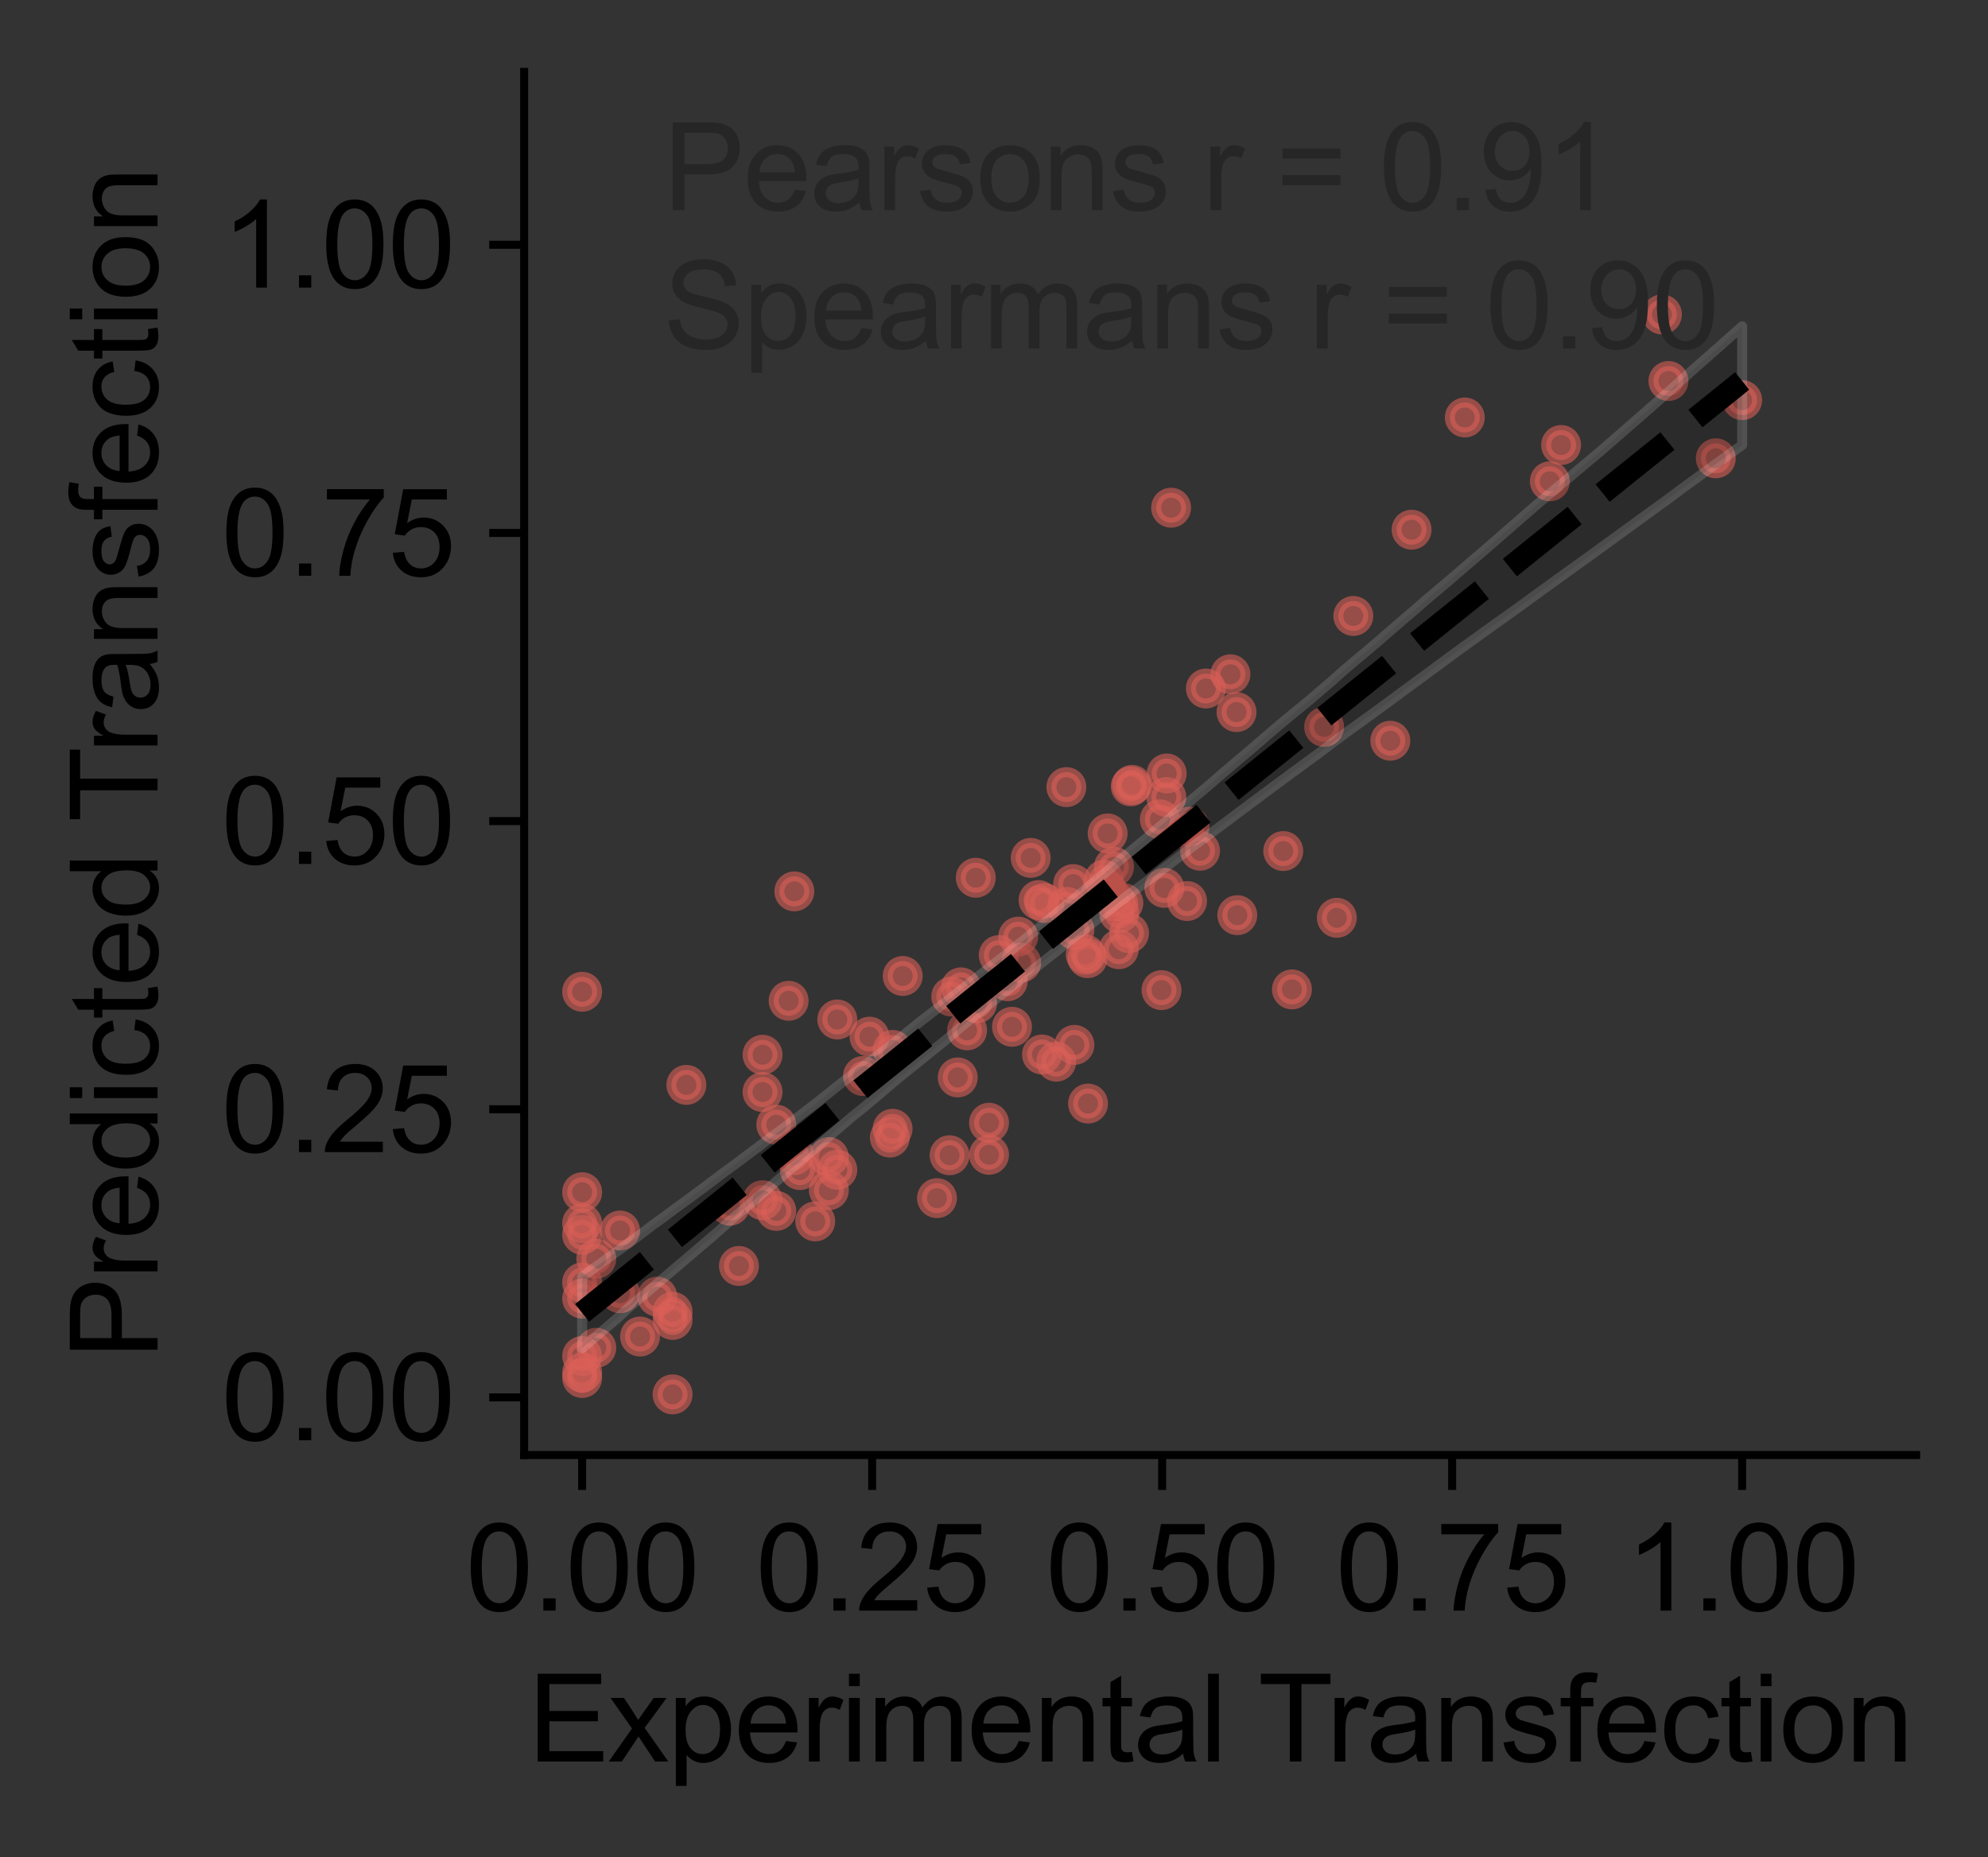 <?xml version="1.0" encoding="utf-8" standalone="no"?>
<!DOCTYPE svg PUBLIC "-//W3C//DTD SVG 1.1//EN"
  "http://www.w3.org/Graphics/SVG/1.1/DTD/svg11.dtd">
<svg xmlns:xlink="http://www.w3.org/1999/xlink" width="199.227pt" height="186.095pt" viewBox="0 0 199.227 186.095" xmlns="http://www.w3.org/2000/svg" version="1.1">
 <rect x="0" y="0" width="199.227" height="186.095" fill="#333333" stroke="none"/>
 <defs>
  <style type="text/css">*{stroke-linejoin: round; stroke-linecap: butt}</style>
 </defs>
 <g id="figure_1">
  <g id="patch_1">
   <path d="M 0 186.095 
L 199.227 186.095 
L 199.227 0 
L 0 0 
L 0 186.095 
z
" style="fill: none"/>
  </g>
  <g id="axes_1">
   <g id="patch_2">
    <path d="M 52.528 145.8 
L 192.028 145.8 
L 192.028 7.2 
L 52.528 7.2 
L 52.528 145.8 
z
" style="fill: none"/>
   </g>
   <g id="matplotlib.axis_1">
    <g id="xtick_1">
     <g id="line2d_1">
      <defs>
       <path id="m00bffacffc" d="M 0 0 
L 0 3.5 
" style="stroke: #000000; stroke-width: 0.8"/>
      </defs>
      <g>
       <use xlink:href="#m00bffacffc" x="58.34" y="145.8" style="stroke: #000000; stroke-width: 0.8"/>
      </g>
     </g>
     <g id="text_1">
      <!-- 0.00 -->
      <g transform="translate(46.663 161.389) scale(0.12 -0.12)">
       <defs>
        <path id="ArialMT-30" d="M 266 2259 
Q 266 3072 433 3567 
Q 600 4063 929 4331 
Q 1259 4600 1759 4600 
Q 2128 4600 2406 4451 
Q 2684 4303 2865 4023 
Q 3047 3744 3150 3342 
Q 3253 2941 3253 2259 
Q 3253 1453 3087 958 
Q 2922 463 2592 192 
Q 2263 -78 1759 -78 
Q 1097 -78 719 397 
Q 266 969 266 2259 
z
M 844 2259 
Q 844 1131 1108 757 
Q 1372 384 1759 384 
Q 2147 384 2411 759 
Q 2675 1134 2675 2259 
Q 2675 3391 2411 3762 
Q 2147 4134 1753 4134 
Q 1366 4134 1134 3806 
Q 844 3388 844 2259 
z
" transform="scale(0.016)"/>
        <path id="ArialMT-2e" d="M 581 0 
L 581 641 
L 1222 641 
L 1222 0 
L 581 0 
z
" transform="scale(0.016)"/>
       </defs>
       <use xlink:href="#ArialMT-30"/>
       <use xlink:href="#ArialMT-2e" x="55.615"/>
       <use xlink:href="#ArialMT-30" x="83.398"/>
       <use xlink:href="#ArialMT-30" x="139.014"/>
      </g>
     </g>
    </g>
    <g id="xtick_2">
     <g id="line2d_2">
      <g>
       <use xlink:href="#m00bffacffc" x="87.403" y="145.8" style="stroke: #000000; stroke-width: 0.8"/>
      </g>
     </g>
     <g id="text_2">
      <!-- 0.25 -->
      <g transform="translate(75.726 161.389) scale(0.12 -0.12)">
       <defs>
        <path id="ArialMT-32" d="M 3222 541 
L 3222 0 
L 194 0 
Q 188 203 259 391 
Q 375 700 629 1000 
Q 884 1300 1366 1694 
Q 2113 2306 2375 2664 
Q 2638 3022 2638 3341 
Q 2638 3675 2398 3904 
Q 2159 4134 1775 4134 
Q 1369 4134 1125 3890 
Q 881 3647 878 3216 
L 300 3275 
Q 359 3922 746 4261 
Q 1134 4600 1788 4600 
Q 2447 4600 2831 4234 
Q 3216 3869 3216 3328 
Q 3216 3053 3103 2787 
Q 2991 2522 2730 2228 
Q 2469 1934 1863 1422 
Q 1356 997 1212 845 
Q 1069 694 975 541 
L 3222 541 
z
" transform="scale(0.016)"/>
        <path id="ArialMT-35" d="M 266 1200 
L 856 1250 
Q 922 819 1161 601 
Q 1400 384 1738 384 
Q 2144 384 2425 690 
Q 2706 997 2706 1503 
Q 2706 1984 2436 2262 
Q 2166 2541 1728 2541 
Q 1456 2541 1237 2417 
Q 1019 2294 894 2097 
L 366 2166 
L 809 4519 
L 3088 4519 
L 3088 3981 
L 1259 3981 
L 1013 2750 
Q 1425 3038 1878 3038 
Q 2478 3038 2890 2622 
Q 3303 2206 3303 1553 
Q 3303 931 2941 478 
Q 2500 -78 1738 -78 
Q 1113 -78 717 272 
Q 322 622 266 1200 
z
" transform="scale(0.016)"/>
       </defs>
       <use xlink:href="#ArialMT-30"/>
       <use xlink:href="#ArialMT-2e" x="55.615"/>
       <use xlink:href="#ArialMT-32" x="83.398"/>
       <use xlink:href="#ArialMT-35" x="139.014"/>
      </g>
     </g>
    </g>
    <g id="xtick_3">
     <g id="line2d_3">
      <g>
       <use xlink:href="#m00bffacffc" x="116.465" y="145.8" style="stroke: #000000; stroke-width: 0.8"/>
      </g>
     </g>
     <g id="text_3">
      <!-- 0.50 -->
      <g transform="translate(104.788 161.389) scale(0.12 -0.12)">
       <use xlink:href="#ArialMT-30"/>
       <use xlink:href="#ArialMT-2e" x="55.615"/>
       <use xlink:href="#ArialMT-35" x="83.398"/>
       <use xlink:href="#ArialMT-30" x="139.014"/>
      </g>
     </g>
    </g>
    <g id="xtick_4">
     <g id="line2d_4">
      <g>
       <use xlink:href="#m00bffacffc" x="145.528" y="145.8" style="stroke: #000000; stroke-width: 0.8"/>
      </g>
     </g>
     <g id="text_4">
      <!-- 0.75 -->
      <g transform="translate(133.851 161.389) scale(0.12 -0.12)">
       <defs>
        <path id="ArialMT-37" d="M 303 3981 
L 303 4522 
L 3269 4522 
L 3269 4084 
Q 2831 3619 2401 2847 
Q 1972 2075 1738 1259 
Q 1569 684 1522 0 
L 944 0 
Q 953 541 1156 1306 
Q 1359 2072 1739 2783 
Q 2119 3494 2547 3981 
L 303 3981 
z
" transform="scale(0.016)"/>
       </defs>
       <use xlink:href="#ArialMT-30"/>
       <use xlink:href="#ArialMT-2e" x="55.615"/>
       <use xlink:href="#ArialMT-37" x="83.398"/>
       <use xlink:href="#ArialMT-35" x="139.014"/>
      </g>
     </g>
    </g>
    <g id="xtick_5">
     <g id="line2d_5">
      <g>
       <use xlink:href="#m00bffacffc" x="174.59" y="145.8" style="stroke: #000000; stroke-width: 0.8"/>
      </g>
     </g>
     <g id="text_5">
      <!-- 1.00 -->
      <g transform="translate(162.913 161.389) scale(0.12 -0.12)">
       <defs>
        <path id="ArialMT-31" d="M 2384 0 
L 1822 0 
L 1822 3584 
Q 1619 3391 1289 3197 
Q 959 3003 697 2906 
L 697 3450 
Q 1169 3672 1522 3987 
Q 1875 4303 2022 4600 
L 2384 4600 
L 2384 0 
z
" transform="scale(0.016)"/>
       </defs>
       <use xlink:href="#ArialMT-31"/>
       <use xlink:href="#ArialMT-2e" x="55.615"/>
       <use xlink:href="#ArialMT-30" x="83.398"/>
       <use xlink:href="#ArialMT-30" x="139.014"/>
      </g>
     </g>
    </g>
    <g id="text_6">
     <!-- Experimental Transfection -->
     <g transform="translate(52.915 176.51) scale(0.12 -0.12)">
      <defs>
       <path id="ArialMT-45" d="M 506 0 
L 506 4581 
L 3819 4581 
L 3819 4041 
L 1113 4041 
L 1113 2638 
L 3647 2638 
L 3647 2100 
L 1113 2100 
L 1113 541 
L 3925 541 
L 3925 0 
L 506 0 
z
" transform="scale(0.016)"/>
       <path id="ArialMT-78" d="M 47 0 
L 1259 1725 
L 138 3319 
L 841 3319 
L 1350 2541 
Q 1494 2319 1581 2169 
Q 1719 2375 1834 2534 
L 2394 3319 
L 3066 3319 
L 1919 1756 
L 3153 0 
L 2463 0 
L 1781 1031 
L 1600 1309 
L 728 0 
L 47 0 
z
" transform="scale(0.016)"/>
       <path id="ArialMT-70" d="M 422 -1272 
L 422 3319 
L 934 3319 
L 934 2888 
Q 1116 3141 1344 3267 
Q 1572 3394 1897 3394 
Q 2322 3394 2647 3175 
Q 2972 2956 3137 2557 
Q 3303 2159 3303 1684 
Q 3303 1175 3120 767 
Q 2938 359 2589 142 
Q 2241 -75 1856 -75 
Q 1575 -75 1351 44 
Q 1128 163 984 344 
L 984 -1272 
L 422 -1272 
z
M 931 1641 
Q 931 1000 1190 694 
Q 1450 388 1819 388 
Q 2194 388 2461 705 
Q 2728 1022 2728 1688 
Q 2728 2322 2467 2637 
Q 2206 2953 1844 2953 
Q 1484 2953 1207 2617 
Q 931 2281 931 1641 
z
" transform="scale(0.016)"/>
       <path id="ArialMT-65" d="M 2694 1069 
L 3275 997 
Q 3138 488 2766 206 
Q 2394 -75 1816 -75 
Q 1088 -75 661 373 
Q 234 822 234 1631 
Q 234 2469 665 2931 
Q 1097 3394 1784 3394 
Q 2450 3394 2872 2941 
Q 3294 2488 3294 1666 
Q 3294 1616 3291 1516 
L 816 1516 
Q 847 969 1125 678 
Q 1403 388 1819 388 
Q 2128 388 2347 550 
Q 2566 713 2694 1069 
z
M 847 1978 
L 2700 1978 
Q 2663 2397 2488 2606 
Q 2219 2931 1791 2931 
Q 1403 2931 1139 2672 
Q 875 2413 847 1978 
z
" transform="scale(0.016)"/>
       <path id="ArialMT-72" d="M 416 0 
L 416 3319 
L 922 3319 
L 922 2816 
Q 1116 3169 1280 3281 
Q 1444 3394 1641 3394 
Q 1925 3394 2219 3213 
L 2025 2691 
Q 1819 2813 1613 2813 
Q 1428 2813 1281 2702 
Q 1134 2591 1072 2394 
Q 978 2094 978 1738 
L 978 0 
L 416 0 
z
" transform="scale(0.016)"/>
       <path id="ArialMT-69" d="M 425 3934 
L 425 4581 
L 988 4581 
L 988 3934 
L 425 3934 
z
M 425 0 
L 425 3319 
L 988 3319 
L 988 0 
L 425 0 
z
" transform="scale(0.016)"/>
       <path id="ArialMT-6d" d="M 422 0 
L 422 3319 
L 925 3319 
L 925 2853 
Q 1081 3097 1340 3245 
Q 1600 3394 1931 3394 
Q 2300 3394 2536 3241 
Q 2772 3088 2869 2813 
Q 3263 3394 3894 3394 
Q 4388 3394 4653 3120 
Q 4919 2847 4919 2278 
L 4919 0 
L 4359 0 
L 4359 2091 
Q 4359 2428 4304 2576 
Q 4250 2725 4106 2815 
Q 3963 2906 3769 2906 
Q 3419 2906 3187 2673 
Q 2956 2441 2956 1928 
L 2956 0 
L 2394 0 
L 2394 2156 
Q 2394 2531 2256 2718 
Q 2119 2906 1806 2906 
Q 1569 2906 1367 2781 
Q 1166 2656 1075 2415 
Q 984 2175 984 1722 
L 984 0 
L 422 0 
z
" transform="scale(0.016)"/>
       <path id="ArialMT-6e" d="M 422 0 
L 422 3319 
L 928 3319 
L 928 2847 
Q 1294 3394 1984 3394 
Q 2284 3394 2536 3286 
Q 2788 3178 2913 3003 
Q 3038 2828 3088 2588 
Q 3119 2431 3119 2041 
L 3119 0 
L 2556 0 
L 2556 2019 
Q 2556 2363 2490 2533 
Q 2425 2703 2258 2804 
Q 2091 2906 1866 2906 
Q 1506 2906 1245 2678 
Q 984 2450 984 1813 
L 984 0 
L 422 0 
z
" transform="scale(0.016)"/>
       <path id="ArialMT-74" d="M 1650 503 
L 1731 6 
Q 1494 -44 1306 -44 
Q 1000 -44 831 53 
Q 663 150 594 308 
Q 525 466 525 972 
L 525 2881 
L 113 2881 
L 113 3319 
L 525 3319 
L 525 4141 
L 1084 4478 
L 1084 3319 
L 1650 3319 
L 1650 2881 
L 1084 2881 
L 1084 941 
Q 1084 700 1114 631 
Q 1144 563 1211 522 
Q 1278 481 1403 481 
Q 1497 481 1650 503 
z
" transform="scale(0.016)"/>
       <path id="ArialMT-61" d="M 2588 409 
Q 2275 144 1986 34 
Q 1697 -75 1366 -75 
Q 819 -75 525 192 
Q 231 459 231 875 
Q 231 1119 342 1320 
Q 453 1522 633 1644 
Q 813 1766 1038 1828 
Q 1203 1872 1538 1913 
Q 2219 1994 2541 2106 
Q 2544 2222 2544 2253 
Q 2544 2597 2384 2738 
Q 2169 2928 1744 2928 
Q 1347 2928 1158 2789 
Q 969 2650 878 2297 
L 328 2372 
Q 403 2725 575 2942 
Q 747 3159 1072 3276 
Q 1397 3394 1825 3394 
Q 2250 3394 2515 3294 
Q 2781 3194 2906 3042 
Q 3031 2891 3081 2659 
Q 3109 2516 3109 2141 
L 3109 1391 
Q 3109 606 3145 398 
Q 3181 191 3288 0 
L 2700 0 
Q 2613 175 2588 409 
z
M 2541 1666 
Q 2234 1541 1622 1453 
Q 1275 1403 1131 1340 
Q 988 1278 909 1158 
Q 831 1038 831 891 
Q 831 666 1001 516 
Q 1172 366 1500 366 
Q 1825 366 2078 508 
Q 2331 650 2450 897 
Q 2541 1088 2541 1459 
L 2541 1666 
z
" transform="scale(0.016)"/>
       <path id="ArialMT-6c" d="M 409 0 
L 409 4581 
L 972 4581 
L 972 0 
L 409 0 
z
" transform="scale(0.016)"/>
       <path id="ArialMT-20" transform="scale(0.016)"/>
       <path id="ArialMT-54" d="M 1659 0 
L 1659 4041 
L 150 4041 
L 150 4581 
L 3781 4581 
L 3781 4041 
L 2266 4041 
L 2266 0 
L 1659 0 
z
" transform="scale(0.016)"/>
       <path id="ArialMT-73" d="M 197 991 
L 753 1078 
Q 800 744 1014 566 
Q 1228 388 1613 388 
Q 2000 388 2187 545 
Q 2375 703 2375 916 
Q 2375 1106 2209 1216 
Q 2094 1291 1634 1406 
Q 1016 1563 777 1677 
Q 538 1791 414 1992 
Q 291 2194 291 2438 
Q 291 2659 392 2848 
Q 494 3038 669 3163 
Q 800 3259 1026 3326 
Q 1253 3394 1513 3394 
Q 1903 3394 2198 3281 
Q 2494 3169 2634 2976 
Q 2775 2784 2828 2463 
L 2278 2388 
Q 2241 2644 2061 2787 
Q 1881 2931 1553 2931 
Q 1166 2931 1000 2803 
Q 834 2675 834 2503 
Q 834 2394 903 2306 
Q 972 2216 1119 2156 
Q 1203 2125 1616 2013 
Q 2213 1853 2448 1751 
Q 2684 1650 2818 1456 
Q 2953 1263 2953 975 
Q 2953 694 2789 445 
Q 2625 197 2315 61 
Q 2006 -75 1616 -75 
Q 969 -75 630 194 
Q 291 463 197 991 
z
" transform="scale(0.016)"/>
       <path id="ArialMT-66" d="M 556 0 
L 556 2881 
L 59 2881 
L 59 3319 
L 556 3319 
L 556 3672 
Q 556 4006 616 4169 
Q 697 4388 901 4523 
Q 1106 4659 1475 4659 
Q 1713 4659 2000 4603 
L 1916 4113 
Q 1741 4144 1584 4144 
Q 1328 4144 1222 4034 
Q 1116 3925 1116 3625 
L 1116 3319 
L 1763 3319 
L 1763 2881 
L 1116 2881 
L 1116 0 
L 556 0 
z
" transform="scale(0.016)"/>
       <path id="ArialMT-63" d="M 2588 1216 
L 3141 1144 
Q 3050 572 2676 248 
Q 2303 -75 1759 -75 
Q 1078 -75 664 370 
Q 250 816 250 1647 
Q 250 2184 428 2587 
Q 606 2991 970 3192 
Q 1334 3394 1763 3394 
Q 2303 3394 2647 3120 
Q 2991 2847 3088 2344 
L 2541 2259 
Q 2463 2594 2264 2762 
Q 2066 2931 1784 2931 
Q 1359 2931 1093 2626 
Q 828 2322 828 1663 
Q 828 994 1084 691 
Q 1341 388 1753 388 
Q 2084 388 2306 591 
Q 2528 794 2588 1216 
z
" transform="scale(0.016)"/>
       <path id="ArialMT-6f" d="M 213 1659 
Q 213 2581 725 3025 
Q 1153 3394 1769 3394 
Q 2453 3394 2887 2945 
Q 3322 2497 3322 1706 
Q 3322 1066 3130 698 
Q 2938 331 2570 128 
Q 2203 -75 1769 -75 
Q 1072 -75 642 372 
Q 213 819 213 1659 
z
M 791 1659 
Q 791 1022 1069 705 
Q 1347 388 1769 388 
Q 2188 388 2466 706 
Q 2744 1025 2744 1678 
Q 2744 2294 2464 2611 
Q 2184 2928 1769 2928 
Q 1347 2928 1069 2612 
Q 791 2297 791 1659 
z
" transform="scale(0.016)"/>
      </defs>
      <use xlink:href="#ArialMT-45"/>
      <use xlink:href="#ArialMT-78" x="66.699"/>
      <use xlink:href="#ArialMT-70" x="116.699"/>
      <use xlink:href="#ArialMT-65" x="172.314"/>
      <use xlink:href="#ArialMT-72" x="227.93"/>
      <use xlink:href="#ArialMT-69" x="261.23"/>
      <use xlink:href="#ArialMT-6d" x="283.447"/>
      <use xlink:href="#ArialMT-65" x="366.748"/>
      <use xlink:href="#ArialMT-6e" x="422.363"/>
      <use xlink:href="#ArialMT-74" x="477.979"/>
      <use xlink:href="#ArialMT-61" x="505.762"/>
      <use xlink:href="#ArialMT-6c" x="561.377"/>
      <use xlink:href="#ArialMT-20" x="583.594"/>
      <use xlink:href="#ArialMT-54" x="609.627"/>
      <use xlink:href="#ArialMT-72" x="666.961"/>
      <use xlink:href="#ArialMT-61" x="700.262"/>
      <use xlink:href="#ArialMT-6e" x="755.877"/>
      <use xlink:href="#ArialMT-73" x="811.492"/>
      <use xlink:href="#ArialMT-66" x="861.492"/>
      <use xlink:href="#ArialMT-65" x="889.275"/>
      <use xlink:href="#ArialMT-63" x="944.891"/>
      <use xlink:href="#ArialMT-74" x="994.891"/>
      <use xlink:href="#ArialMT-69" x="1022.674"/>
      <use xlink:href="#ArialMT-6f" x="1044.891"/>
      <use xlink:href="#ArialMT-6e" x="1100.506"/>
     </g>
    </g>
   </g>
   <g id="matplotlib.axis_2">
    <g id="ytick_1">
     <g id="line2d_6">
      <defs>
       <path id="m6c195d8b7f" d="M 0 0 
L -3.5 0 
" style="stroke: #000000; stroke-width: 0.8"/>
      </defs>
      <g>
       <use xlink:href="#m6c195d8b7f" x="52.528" y="140.025" style="stroke: #000000; stroke-width: 0.8"/>
      </g>
     </g>
     <g id="text_7">
      <!-- 0.00 -->
      <g transform="translate(22.174 144.32) scale(0.12 -0.12)">
       <use xlink:href="#ArialMT-30"/>
       <use xlink:href="#ArialMT-2e" x="55.615"/>
       <use xlink:href="#ArialMT-30" x="83.398"/>
       <use xlink:href="#ArialMT-30" x="139.014"/>
      </g>
     </g>
    </g>
    <g id="ytick_2">
     <g id="line2d_7">
      <g>
       <use xlink:href="#m6c195d8b7f" x="52.528" y="111.15" style="stroke: #000000; stroke-width: 0.8"/>
      </g>
     </g>
     <g id="text_8">
      <!-- 0.25 -->
      <g transform="translate(22.174 115.445) scale(0.12 -0.12)">
       <use xlink:href="#ArialMT-30"/>
       <use xlink:href="#ArialMT-2e" x="55.615"/>
       <use xlink:href="#ArialMT-32" x="83.398"/>
       <use xlink:href="#ArialMT-35" x="139.014"/>
      </g>
     </g>
    </g>
    <g id="ytick_3">
     <g id="line2d_8">
      <g>
       <use xlink:href="#m6c195d8b7f" x="52.528" y="82.275" style="stroke: #000000; stroke-width: 0.8"/>
      </g>
     </g>
     <g id="text_9">
      <!-- 0.50 -->
      <g transform="translate(22.174 86.57) scale(0.12 -0.12)">
       <use xlink:href="#ArialMT-30"/>
       <use xlink:href="#ArialMT-2e" x="55.615"/>
       <use xlink:href="#ArialMT-35" x="83.398"/>
       <use xlink:href="#ArialMT-30" x="139.014"/>
      </g>
     </g>
    </g>
    <g id="ytick_4">
     <g id="line2d_9">
      <g>
       <use xlink:href="#m6c195d8b7f" x="52.528" y="53.4" style="stroke: #000000; stroke-width: 0.8"/>
      </g>
     </g>
     <g id="text_10">
      <!-- 0.75 -->
      <g transform="translate(22.174 57.695) scale(0.12 -0.12)">
       <use xlink:href="#ArialMT-30"/>
       <use xlink:href="#ArialMT-2e" x="55.615"/>
       <use xlink:href="#ArialMT-37" x="83.398"/>
       <use xlink:href="#ArialMT-35" x="139.014"/>
      </g>
     </g>
    </g>
    <g id="ytick_5">
     <g id="line2d_10">
      <g>
       <use xlink:href="#m6c195d8b7f" x="52.528" y="24.525" style="stroke: #000000; stroke-width: 0.8"/>
      </g>
     </g>
     <g id="text_11">
      <!-- 1.00 -->
      <g transform="translate(22.174 28.82) scale(0.12 -0.12)">
       <use xlink:href="#ArialMT-31"/>
       <use xlink:href="#ArialMT-2e" x="55.615"/>
       <use xlink:href="#ArialMT-30" x="83.398"/>
       <use xlink:href="#ArialMT-30" x="139.014"/>
      </g>
     </g>
    </g>
    <g id="text_12">
     <!-- Predicted Transfection -->
     <g transform="translate(15.789 136.195) rotate(-90) scale(0.12 -0.12)">
      <defs>
       <path id="ArialMT-50" d="M 494 0 
L 494 4581 
L 2222 4581 
Q 2678 4581 2919 4538 
Q 3256 4481 3484 4323 
Q 3713 4166 3852 3881 
Q 3991 3597 3991 3256 
Q 3991 2672 3619 2267 
Q 3247 1863 2275 1863 
L 1100 1863 
L 1100 0 
L 494 0 
z
M 1100 2403 
L 2284 2403 
Q 2872 2403 3119 2622 
Q 3366 2841 3366 3238 
Q 3366 3525 3220 3729 
Q 3075 3934 2838 4000 
Q 2684 4041 2272 4041 
L 1100 4041 
L 1100 2403 
z
" transform="scale(0.016)"/>
       <path id="ArialMT-64" d="M 2575 0 
L 2575 419 
Q 2259 -75 1647 -75 
Q 1250 -75 917 144 
Q 584 363 401 755 
Q 219 1147 219 1656 
Q 219 2153 384 2558 
Q 550 2963 881 3178 
Q 1213 3394 1622 3394 
Q 1922 3394 2156 3267 
Q 2391 3141 2538 2938 
L 2538 4581 
L 3097 4581 
L 3097 0 
L 2575 0 
z
M 797 1656 
Q 797 1019 1065 703 
Q 1334 388 1700 388 
Q 2069 388 2326 689 
Q 2584 991 2584 1609 
Q 2584 2291 2321 2609 
Q 2059 2928 1675 2928 
Q 1300 2928 1048 2622 
Q 797 2316 797 1656 
z
" transform="scale(0.016)"/>
      </defs>
      <use xlink:href="#ArialMT-50"/>
      <use xlink:href="#ArialMT-72" x="66.699"/>
      <use xlink:href="#ArialMT-65" x="100"/>
      <use xlink:href="#ArialMT-64" x="155.615"/>
      <use xlink:href="#ArialMT-69" x="211.23"/>
      <use xlink:href="#ArialMT-63" x="233.447"/>
      <use xlink:href="#ArialMT-74" x="283.447"/>
      <use xlink:href="#ArialMT-65" x="311.23"/>
      <use xlink:href="#ArialMT-64" x="366.846"/>
      <use xlink:href="#ArialMT-20" x="422.461"/>
      <use xlink:href="#ArialMT-54" x="448.494"/>
      <use xlink:href="#ArialMT-72" x="505.828"/>
      <use xlink:href="#ArialMT-61" x="539.129"/>
      <use xlink:href="#ArialMT-6e" x="594.744"/>
      <use xlink:href="#ArialMT-73" x="650.359"/>
      <use xlink:href="#ArialMT-66" x="700.359"/>
      <use xlink:href="#ArialMT-65" x="728.143"/>
      <use xlink:href="#ArialMT-63" x="783.758"/>
      <use xlink:href="#ArialMT-74" x="833.758"/>
      <use xlink:href="#ArialMT-69" x="861.541"/>
      <use xlink:href="#ArialMT-6f" x="883.758"/>
      <use xlink:href="#ArialMT-6e" x="939.373"/>
     </g>
    </g>
   </g>
   <g id="PathCollection_1">
    <defs>
     <path id="mbae39873b5" d="M 0 1.5 
C 0.398 1.5 0.779 1.342 1.061 1.061 
C 1.342 0.779 1.5 0.398 1.5 0 
C 1.5 -0.398 1.342 -0.779 1.061 -1.061 
C 0.779 -1.342 0.398 -1.5 0 -1.5 
C -0.398 -1.5 -0.779 -1.342 -1.061 -1.061 
C -1.342 -0.779 -1.5 -0.398 -1.5 0 
C -1.5 0.398 -1.342 0.779 -1.061 1.061 
C -0.779 1.342 -0.398 1.5 0 1.5 
z
" style="stroke: #db5f57; stroke-opacity: 0.6"/>
    </defs>
    <g clip-path="url(#pe407fe0374)">
     <use xlink:href="#mbae39873b5" x="100.09" y="95.707" style="fill: #db5f57; fill-opacity: 0.6; stroke: #db5f57; stroke-opacity: 0.6"/>
     <use xlink:href="#mbae39873b5" x="79.033" y="100.283" style="fill: #db5f57; fill-opacity: 0.6; stroke: #db5f57; stroke-opacity: 0.6"/>
     <use xlink:href="#mbae39873b5" x="133.971" y="91.967" style="fill: #db5f57; fill-opacity: 0.6; stroke: #db5f57; stroke-opacity: 0.6"/>
     <use xlink:href="#mbae39873b5" x="141.463" y="53.079" style="fill: #db5f57; fill-opacity: 0.6; stroke: #db5f57; stroke-opacity: 0.6"/>
     <use xlink:href="#mbae39873b5" x="106.866" y="78.871" style="fill: #db5f57; fill-opacity: 0.6; stroke: #db5f57; stroke-opacity: 0.6"/>
     <use xlink:href="#mbae39873b5" x="67.405" y="131.446" style="fill: #db5f57; fill-opacity: 0.6; stroke: #db5f57; stroke-opacity: 0.6"/>
     <use xlink:href="#mbae39873b5" x="62.138" y="123.301" style="fill: #db5f57; fill-opacity: 0.6; stroke: #db5f57; stroke-opacity: 0.6"/>
     <use xlink:href="#mbae39873b5" x="76.419" y="120.266" style="fill: #db5f57; fill-opacity: 0.6; stroke: #db5f57; stroke-opacity: 0.6"/>
     <use xlink:href="#mbae39873b5" x="104.421" y="105.663" style="fill: #db5f57; fill-opacity: 0.6; stroke: #db5f57; stroke-opacity: 0.6"/>
     <use xlink:href="#mbae39873b5" x="167.202" y="38.179" style="fill: #db5f57; fill-opacity: 0.6; stroke: #db5f57; stroke-opacity: 0.6"/>
     <use xlink:href="#mbae39873b5" x="120.848" y="68.991" style="fill: #db5f57; fill-opacity: 0.6; stroke: #db5f57; stroke-opacity: 0.6"/>
     <use xlink:href="#mbae39873b5" x="123.918" y="71.354" style="fill: #db5f57; fill-opacity: 0.6; stroke: #db5f57; stroke-opacity: 0.6"/>
     <use xlink:href="#mbae39873b5" x="112.576" y="90.475" style="fill: #db5f57; fill-opacity: 0.6; stroke: #db5f57; stroke-opacity: 0.6"/>
     <use xlink:href="#mbae39873b5" x="89.178" y="113.991" style="fill: #db5f57; fill-opacity: 0.6; stroke: #db5f57; stroke-opacity: 0.6"/>
     <use xlink:href="#mbae39873b5" x="58.34" y="99.377" style="fill: #db5f57; fill-opacity: 0.6; stroke: #db5f57; stroke-opacity: 0.6"/>
     <use xlink:href="#mbae39873b5" x="83.065" y="115.945" style="fill: #db5f57; fill-opacity: 0.6; stroke: #db5f57; stroke-opacity: 0.6"/>
     <use xlink:href="#mbae39873b5" x="80.165" y="117.245" style="fill: #db5f57; fill-opacity: 0.6; stroke: #db5f57; stroke-opacity: 0.6"/>
     <use xlink:href="#mbae39873b5" x="58.34" y="135.879" style="fill: #db5f57; fill-opacity: 0.6; stroke: #db5f57; stroke-opacity: 0.6"/>
     <use xlink:href="#mbae39873b5" x="113.148" y="93.506" style="fill: #db5f57; fill-opacity: 0.6; stroke: #db5f57; stroke-opacity: 0.6"/>
     <use xlink:href="#mbae39873b5" x="116.686" y="88.971" style="fill: #db5f57; fill-opacity: 0.6; stroke: #db5f57; stroke-opacity: 0.6"/>
     <use xlink:href="#mbae39873b5" x="155.315" y="48.227" style="fill: #db5f57; fill-opacity: 0.6; stroke: #db5f57; stroke-opacity: 0.6"/>
     <use xlink:href="#mbae39873b5" x="146.796" y="41.834" style="fill: #db5f57; fill-opacity: 0.6; stroke: #db5f57; stroke-opacity: 0.6"/>
     <use xlink:href="#mbae39873b5" x="119.209" y="82.839" style="fill: #db5f57; fill-opacity: 0.6; stroke: #db5f57; stroke-opacity: 0.6"/>
     <use xlink:href="#mbae39873b5" x="104.083" y="90.191" style="fill: #db5f57; fill-opacity: 0.6; stroke: #db5f57; stroke-opacity: 0.6"/>
     <use xlink:href="#mbae39873b5" x="83.91" y="102.156" style="fill: #db5f57; fill-opacity: 0.6; stroke: #db5f57; stroke-opacity: 0.6"/>
     <use xlink:href="#mbae39873b5" x="102.34" y="96.462" style="fill: #db5f57; fill-opacity: 0.6; stroke: #db5f57; stroke-opacity: 0.6"/>
     <use xlink:href="#mbae39873b5" x="58.34" y="128.511" style="fill: #db5f57; fill-opacity: 0.6; stroke: #db5f57; stroke-opacity: 0.6"/>
     <use xlink:href="#mbae39873b5" x="89.451" y="113.108" style="fill: #db5f57; fill-opacity: 0.6; stroke: #db5f57; stroke-opacity: 0.6"/>
     <use xlink:href="#mbae39873b5" x="107.543" y="88.588" style="fill: #db5f57; fill-opacity: 0.6; stroke: #db5f57; stroke-opacity: 0.6"/>
     <use xlink:href="#mbae39873b5" x="102.041" y="93.855" style="fill: #db5f57; fill-opacity: 0.6; stroke: #db5f57; stroke-opacity: 0.6"/>
     <use xlink:href="#mbae39873b5" x="76.419" y="109.426" style="fill: #db5f57; fill-opacity: 0.6; stroke: #db5f57; stroke-opacity: 0.6"/>
     <use xlink:href="#mbae39873b5" x="116.231" y="82.1" style="fill: #db5f57; fill-opacity: 0.6; stroke: #db5f57; stroke-opacity: 0.6"/>
     <use xlink:href="#mbae39873b5" x="112.16" y="91.504" style="fill: #db5f57; fill-opacity: 0.6; stroke: #db5f57; stroke-opacity: 0.6"/>
     <use xlink:href="#mbae39873b5" x="108.804" y="95.656" style="fill: #db5f57; fill-opacity: 0.6; stroke: #db5f57; stroke-opacity: 0.6"/>
     <use xlink:href="#mbae39873b5" x="116.881" y="79.866" style="fill: #db5f57; fill-opacity: 0.6; stroke: #db5f57; stroke-opacity: 0.6"/>
     <use xlink:href="#mbae39873b5" x="77.797" y="112.696" style="fill: #db5f57; fill-opacity: 0.6; stroke: #db5f57; stroke-opacity: 0.6"/>
     <use xlink:href="#mbae39873b5" x="132.697" y="72.838" style="fill: #db5f57; fill-opacity: 0.6; stroke: #db5f57; stroke-opacity: 0.6"/>
     <use xlink:href="#mbae39873b5" x="65.871" y="129.929" style="fill: #db5f57; fill-opacity: 0.6; stroke: #db5f57; stroke-opacity: 0.6"/>
     <use xlink:href="#mbae39873b5" x="77.797" y="121.336" style="fill: #db5f57; fill-opacity: 0.6; stroke: #db5f57; stroke-opacity: 0.6"/>
     <use xlink:href="#mbae39873b5" x="110.846" y="89.069" style="fill: #db5f57; fill-opacity: 0.6; stroke: #db5f57; stroke-opacity: 0.6"/>
     <use xlink:href="#mbae39873b5" x="109.038" y="110.582" style="fill: #db5f57; fill-opacity: 0.6; stroke: #db5f57; stroke-opacity: 0.6"/>
     <use xlink:href="#mbae39873b5" x="123.306" y="67.567" style="fill: #db5f57; fill-opacity: 0.6; stroke: #db5f57; stroke-opacity: 0.6"/>
     <use xlink:href="#mbae39873b5" x="100.988" y="98.317" style="fill: #db5f57; fill-opacity: 0.6; stroke: #db5f57; stroke-opacity: 0.6"/>
     <use xlink:href="#mbae39873b5" x="96.917" y="103.245" style="fill: #db5f57; fill-opacity: 0.6; stroke: #db5f57; stroke-opacity: 0.6"/>
     <use xlink:href="#mbae39873b5" x="83.065" y="119.266" style="fill: #db5f57; fill-opacity: 0.6; stroke: #db5f57; stroke-opacity: 0.6"/>
     <use xlink:href="#mbae39873b5" x="99.115" y="112.506" style="fill: #db5f57; fill-opacity: 0.6; stroke: #db5f57; stroke-opacity: 0.6"/>
     <use xlink:href="#mbae39873b5" x="87.136" y="103.877" style="fill: #db5f57; fill-opacity: 0.6; stroke: #db5f57; stroke-opacity: 0.6"/>
     <use xlink:href="#mbae39873b5" x="171.95" y="45.925" style="fill: #db5f57; fill-opacity: 0.6; stroke: #db5f57; stroke-opacity: 0.6"/>
     <use xlink:href="#mbae39873b5" x="166.552" y="31.508" style="fill: #db5f57; fill-opacity: 0.6; stroke: #db5f57; stroke-opacity: 0.6"/>
     <use xlink:href="#mbae39873b5" x="93.899" y="120.059" style="fill: #db5f57; fill-opacity: 0.6; stroke: #db5f57; stroke-opacity: 0.6"/>
     <use xlink:href="#mbae39873b5" x="58.34" y="130.124" style="fill: #db5f57; fill-opacity: 0.6; stroke: #db5f57; stroke-opacity: 0.6"/>
     <use xlink:href="#mbae39873b5" x="68.784" y="108.708" style="fill: #db5f57; fill-opacity: 0.6; stroke: #db5f57; stroke-opacity: 0.6"/>
     <use xlink:href="#mbae39873b5" x="113.448" y="78.646" style="fill: #db5f57; fill-opacity: 0.6; stroke: #db5f57; stroke-opacity: 0.6"/>
     <use xlink:href="#mbae39873b5" x="58.34" y="119.466" style="fill: #db5f57; fill-opacity: 0.6; stroke: #db5f57; stroke-opacity: 0.6"/>
     <use xlink:href="#mbae39873b5" x="135.623" y="61.721" style="fill: #db5f57; fill-opacity: 0.6; stroke: #db5f57; stroke-opacity: 0.6"/>
     <use xlink:href="#mbae39873b5" x="83.91" y="117.215" style="fill: #db5f57; fill-opacity: 0.6; stroke: #db5f57; stroke-opacity: 0.6"/>
     <use xlink:href="#mbae39873b5" x="174.59" y="40.093" style="fill: #db5f57; fill-opacity: 0.6; stroke: #db5f57; stroke-opacity: 0.6"/>
     <use xlink:href="#mbae39873b5" x="64.141" y="133.927" style="fill: #db5f57; fill-opacity: 0.6; stroke: #db5f57; stroke-opacity: 0.6"/>
     <use xlink:href="#mbae39873b5" x="73.154" y="120.817" style="fill: #db5f57; fill-opacity: 0.6; stroke: #db5f57; stroke-opacity: 0.6"/>
     <use xlink:href="#mbae39873b5" x="156.446" y="44.592" style="fill: #db5f57; fill-opacity: 0.6; stroke: #db5f57; stroke-opacity: 0.6"/>
     <use xlink:href="#mbae39873b5" x="58.34" y="122.582" style="fill: #db5f57; fill-opacity: 0.6; stroke: #db5f57; stroke-opacity: 0.6"/>
     <use xlink:href="#mbae39873b5" x="101.417" y="102.889" style="fill: #db5f57; fill-opacity: 0.6; stroke: #db5f57; stroke-opacity: 0.6"/>
     <use xlink:href="#mbae39873b5" x="67.405" y="132.264" style="fill: #db5f57; fill-opacity: 0.6; stroke: #db5f57; stroke-opacity: 0.6"/>
     <use xlink:href="#mbae39873b5" x="116.4" y="99.213" style="fill: #db5f57; fill-opacity: 0.6; stroke: #db5f57; stroke-opacity: 0.6"/>
     <use xlink:href="#mbae39873b5" x="62.138" y="129.587" style="fill: #db5f57; fill-opacity: 0.6; stroke: #db5f57; stroke-opacity: 0.6"/>
     <use xlink:href="#mbae39873b5" x="123.996" y="91.704" style="fill: #db5f57; fill-opacity: 0.6; stroke: #db5f57; stroke-opacity: 0.6"/>
     <use xlink:href="#mbae39873b5" x="95.161" y="115.759" style="fill: #db5f57; fill-opacity: 0.6; stroke: #db5f57; stroke-opacity: 0.6"/>
     <use xlink:href="#mbae39873b5" x="110.638" y="88.154" style="fill: #db5f57; fill-opacity: 0.6; stroke: #db5f57; stroke-opacity: 0.6"/>
     <use xlink:href="#mbae39873b5" x="107.673" y="93.167" style="fill: #db5f57; fill-opacity: 0.6; stroke: #db5f57; stroke-opacity: 0.6"/>
     <use xlink:href="#mbae39873b5" x="111.64" y="86.851" style="fill: #db5f57; fill-opacity: 0.6; stroke: #db5f57; stroke-opacity: 0.6"/>
     <use xlink:href="#mbae39873b5" x="96.305" y="98.938" style="fill: #db5f57; fill-opacity: 0.6; stroke: #db5f57; stroke-opacity: 0.6"/>
     <use xlink:href="#mbae39873b5" x="79.605" y="89.318" style="fill: #db5f57; fill-opacity: 0.6; stroke: #db5f57; stroke-opacity: 0.6"/>
     <use xlink:href="#mbae39873b5" x="74.052" y="126.855" style="fill: #db5f57; fill-opacity: 0.6; stroke: #db5f57; stroke-opacity: 0.6"/>
     <use xlink:href="#mbae39873b5" x="97.788" y="87.953" style="fill: #db5f57; fill-opacity: 0.6; stroke: #db5f57; stroke-opacity: 0.6"/>
     <use xlink:href="#mbae39873b5" x="90.465" y="97.796" style="fill: #db5f57; fill-opacity: 0.6; stroke: #db5f57; stroke-opacity: 0.6"/>
     <use xlink:href="#mbae39873b5" x="120.263" y="85.246" style="fill: #db5f57; fill-opacity: 0.6; stroke: #db5f57; stroke-opacity: 0.6"/>
     <use xlink:href="#mbae39873b5" x="139.33" y="74.224" style="fill: #db5f57; fill-opacity: 0.6; stroke: #db5f57; stroke-opacity: 0.6"/>
     <use xlink:href="#mbae39873b5" x="107.673" y="104.702" style="fill: #db5f57; fill-opacity: 0.6; stroke: #db5f57; stroke-opacity: 0.6"/>
     <use xlink:href="#mbae39873b5" x="111.002" y="83.513" style="fill: #db5f57; fill-opacity: 0.6; stroke: #db5f57; stroke-opacity: 0.6"/>
     <use xlink:href="#mbae39873b5" x="76.419" y="105.692" style="fill: #db5f57; fill-opacity: 0.6; stroke: #db5f57; stroke-opacity: 0.6"/>
     <use xlink:href="#mbae39873b5" x="108.986" y="96.01" style="fill: #db5f57; fill-opacity: 0.6; stroke: #db5f57; stroke-opacity: 0.6"/>
     <use xlink:href="#mbae39873b5" x="117.362" y="50.874" style="fill: #db5f57; fill-opacity: 0.6; stroke: #db5f57; stroke-opacity: 0.6"/>
     <use xlink:href="#mbae39873b5" x="58.34" y="137.532" style="fill: #db5f57; fill-opacity: 0.6; stroke: #db5f57; stroke-opacity: 0.6"/>
     <use xlink:href="#mbae39873b5" x="104.681" y="90.483" style="fill: #db5f57; fill-opacity: 0.6; stroke: #db5f57; stroke-opacity: 0.6"/>
     <use xlink:href="#mbae39873b5" x="97.918" y="100.53" style="fill: #db5f57; fill-opacity: 0.6; stroke: #db5f57; stroke-opacity: 0.6"/>
     <use xlink:href="#mbae39873b5" x="111.783" y="90.323" style="fill: #db5f57; fill-opacity: 0.6; stroke: #db5f57; stroke-opacity: 0.6"/>
     <use xlink:href="#mbae39873b5" x="59.758" y="135.052" style="fill: #db5f57; fill-opacity: 0.6; stroke: #db5f57; stroke-opacity: 0.6"/>
     <use xlink:href="#mbae39873b5" x="95.98" y="107.962" style="fill: #db5f57; fill-opacity: 0.6; stroke: #db5f57; stroke-opacity: 0.6"/>
     <use xlink:href="#mbae39873b5" x="112.121" y="95.114" style="fill: #db5f57; fill-opacity: 0.6; stroke: #db5f57; stroke-opacity: 0.6"/>
     <use xlink:href="#mbae39873b5" x="111.054" y="89.399" style="fill: #db5f57; fill-opacity: 0.6; stroke: #db5f57; stroke-opacity: 0.6"/>
     <use xlink:href="#mbae39873b5" x="128.6" y="85.279" style="fill: #db5f57; fill-opacity: 0.6; stroke: #db5f57; stroke-opacity: 0.6"/>
     <use xlink:href="#mbae39873b5" x="103.29" y="85.962" style="fill: #db5f57; fill-opacity: 0.6; stroke: #db5f57; stroke-opacity: 0.6"/>
     <use xlink:href="#mbae39873b5" x="59.758" y="126.13" style="fill: #db5f57; fill-opacity: 0.6; stroke: #db5f57; stroke-opacity: 0.6"/>
     <use xlink:href="#mbae39873b5" x="81.699" y="122.386" style="fill: #db5f57; fill-opacity: 0.6; stroke: #db5f57; stroke-opacity: 0.6"/>
     <use xlink:href="#mbae39873b5" x="67.405" y="139.723" style="fill: #db5f57; fill-opacity: 0.6; stroke: #db5f57; stroke-opacity: 0.6"/>
     <use xlink:href="#mbae39873b5" x="86.486" y="107.819" style="fill: #db5f57; fill-opacity: 0.6; stroke: #db5f57; stroke-opacity: 0.6"/>
     <use xlink:href="#mbae39873b5" x="99.115" y="115.716" style="fill: #db5f57; fill-opacity: 0.6; stroke: #db5f57; stroke-opacity: 0.6"/>
     <use xlink:href="#mbae39873b5" x="118.962" y="90.287" style="fill: #db5f57; fill-opacity: 0.6; stroke: #db5f57; stroke-opacity: 0.6"/>
     <use xlink:href="#mbae39873b5" x="58.34" y="138.078" style="fill: #db5f57; fill-opacity: 0.6; stroke: #db5f57; stroke-opacity: 0.6"/>
     <use xlink:href="#mbae39873b5" x="105.852" y="106.381" style="fill: #db5f57; fill-opacity: 0.6; stroke: #db5f57; stroke-opacity: 0.6"/>
     <use xlink:href="#mbae39873b5" x="95.33" y="99.856" style="fill: #db5f57; fill-opacity: 0.6; stroke: #db5f57; stroke-opacity: 0.6"/>
     <use xlink:href="#mbae39873b5" x="89.451" y="105.205" style="fill: #db5f57; fill-opacity: 0.6; stroke: #db5f57; stroke-opacity: 0.6"/>
     <use xlink:href="#mbae39873b5" x="116.92" y="77.505" style="fill: #db5f57; fill-opacity: 0.6; stroke: #db5f57; stroke-opacity: 0.6"/>
     <use xlink:href="#mbae39873b5" x="129.471" y="99.141" style="fill: #db5f57; fill-opacity: 0.6; stroke: #db5f57; stroke-opacity: 0.6"/>
     <use xlink:href="#mbae39873b5" x="58.34" y="123.728" style="fill: #db5f57; fill-opacity: 0.6; stroke: #db5f57; stroke-opacity: 0.6"/>
     <use xlink:href="#mbae39873b5" x="106.931" y="90.873" style="fill: #db5f57; fill-opacity: 0.6; stroke: #db5f57; stroke-opacity: 0.6"/>
     <use xlink:href="#mbae39873b5" x="113.317" y="78.796" style="fill: #db5f57; fill-opacity: 0.6; stroke: #db5f57; stroke-opacity: 0.6"/>
     <use xlink:href="#mbae39873b5" x="79.605" y="115.757" style="fill: #db5f57; fill-opacity: 0.6; stroke: #db5f57; stroke-opacity: 0.6"/>
    </g>
   </g>
   <g id="PolyCollection_1">
    <defs>
     <path id="macbdf0bd2f" d="M 58.34 -58.161 
L 58.34 -51.001 
L 59.514 -52 
L 60.688 -53.005 
L 61.863 -54.01 
L 63.037 -55.091 
L 64.211 -56.093 
L 65.385 -57.086 
L 66.56 -58.078 
L 67.734 -59.082 
L 68.908 -60.082 
L 70.082 -61.083 
L 71.257 -62.08 
L 72.431 -63.11 
L 73.605 -64.141 
L 74.779 -65.144 
L 75.954 -66.145 
L 77.128 -67.147 
L 78.302 -68.155 
L 79.476 -69.158 
L 80.651 -70.152 
L 81.825 -71.149 
L 82.999 -72.155 
L 84.173 -73.156 
L 85.348 -74.159 
L 86.522 -75.103 
L 87.696 -76.079 
L 88.87 -77.082 
L 90.045 -78.077 
L 91.219 -79.02 
L 92.393 -79.963 
L 93.567 -80.918 
L 94.742 -81.858 
L 95.916 -82.854 
L 97.09 -83.832 
L 98.264 -84.766 
L 99.438 -85.71 
L 100.613 -86.631 
L 101.787 -87.563 
L 102.961 -88.487 
L 104.135 -89.403 
L 105.31 -90.332 
L 106.484 -91.274 
L 107.658 -92.199 
L 108.832 -93.101 
L 110.007 -94.029 
L 111.181 -94.938 
L 112.355 -95.844 
L 113.529 -96.758 
L 114.704 -97.617 
L 115.878 -98.507 
L 117.052 -99.388 
L 118.226 -100.287 
L 119.401 -101.188 
L 120.575 -102.047 
L 121.749 -102.905 
L 122.923 -103.772 
L 124.098 -104.665 
L 125.272 -105.535 
L 126.446 -106.41 
L 127.62 -107.288 
L 128.795 -108.151 
L 129.969 -109.014 
L 131.143 -109.876 
L 132.317 -110.73 
L 133.492 -111.624 
L 134.666 -112.507 
L 135.84 -113.352 
L 137.014 -114.199 
L 138.188 -115.053 
L 139.363 -115.916 
L 140.537 -116.786 
L 141.711 -117.644 
L 142.885 -118.509 
L 144.06 -119.374 
L 145.234 -120.24 
L 146.408 -121.1 
L 147.582 -121.946 
L 148.757 -122.792 
L 149.931 -123.638 
L 151.105 -124.466 
L 152.279 -125.313 
L 153.454 -126.166 
L 154.628 -127.019 
L 155.802 -127.867 
L 156.976 -128.713 
L 158.151 -129.559 
L 159.325 -130.402 
L 160.499 -131.255 
L 161.673 -132.108 
L 162.848 -132.96 
L 164.022 -133.813 
L 165.196 -134.666 
L 166.37 -135.519 
L 167.545 -136.372 
L 168.719 -137.253 
L 169.893 -138.105 
L 171.067 -138.958 
L 172.242 -139.811 
L 173.416 -140.664 
L 174.59 -141.506 
L 174.59 -153.392 
L 174.59 -153.392 
L 173.416 -152.357 
L 172.242 -151.315 
L 171.067 -150.273 
L 169.893 -149.247 
L 168.719 -148.199 
L 167.545 -147.151 
L 166.37 -146.105 
L 165.196 -145.067 
L 164.022 -144.041 
L 162.848 -143.019 
L 161.673 -141.997 
L 160.499 -140.976 
L 159.325 -139.989 
L 158.151 -139.005 
L 156.976 -138.02 
L 155.802 -137.035 
L 154.628 -136.051 
L 153.454 -135.048 
L 152.279 -134.025 
L 151.105 -133.001 
L 149.931 -131.978 
L 148.757 -130.955 
L 147.582 -129.955 
L 146.408 -128.946 
L 145.234 -127.932 
L 144.06 -126.943 
L 142.885 -125.958 
L 141.711 -124.924 
L 140.537 -123.925 
L 139.363 -122.915 
L 138.188 -121.891 
L 137.014 -120.892 
L 135.84 -119.916 
L 134.666 -118.921 
L 133.492 -117.872 
L 132.317 -116.868 
L 131.143 -115.864 
L 129.969 -114.905 
L 128.795 -113.938 
L 127.62 -112.948 
L 126.446 -111.941 
L 125.272 -110.928 
L 124.098 -109.944 
L 122.923 -108.944 
L 121.749 -107.927 
L 120.575 -106.926 
L 119.401 -105.949 
L 118.226 -104.952 
L 117.052 -103.959 
L 115.878 -102.975 
L 114.704 -101.957 
L 113.529 -100.984 
L 112.355 -100.025 
L 111.181 -99.005 
L 110.007 -98.015 
L 108.832 -97.029 
L 107.658 -96.039 
L 106.484 -95.068 
L 105.31 -94.119 
L 104.135 -93.15 
L 102.961 -92.192 
L 101.787 -91.25 
L 100.613 -90.292 
L 99.438 -89.377 
L 98.264 -88.442 
L 97.09 -87.519 
L 95.916 -86.593 
L 94.742 -85.676 
L 93.567 -84.757 
L 92.393 -83.857 
L 91.219 -82.916 
L 90.045 -81.951 
L 88.87 -81.031 
L 87.696 -80.142 
L 86.522 -79.247 
L 85.348 -78.352 
L 84.173 -77.46 
L 82.999 -76.52 
L 81.825 -75.582 
L 80.651 -74.693 
L 79.476 -73.779 
L 78.302 -72.903 
L 77.128 -72.046 
L 75.954 -71.142 
L 74.779 -70.261 
L 73.605 -69.384 
L 72.431 -68.532 
L 71.257 -67.64 
L 70.082 -66.759 
L 68.908 -65.888 
L 67.734 -65.043 
L 66.56 -64.165 
L 65.385 -63.323 
L 64.211 -62.415 
L 63.037 -61.545 
L 61.863 -60.705 
L 60.688 -59.857 
L 59.514 -59.009 
L 58.34 -58.161 
z
" style="stroke: #ffffff; stroke-opacity: 0.15"/>
    </defs>
    <g clip-path="url(#pe407fe0374)">
     <use xlink:href="#macbdf0bd2f" x="0" y="186.095" style="fill-opacity: 0.15; stroke: #ffffff; stroke-opacity: 0.15"/>
    </g>
   </g>
   <g id="line2d_11">
    <path d="M 58.34 131.553 
L 59.514 130.61 
L 60.688 129.667 
L 61.863 128.723 
L 63.037 127.78 
L 64.211 126.837 
L 65.385 125.894 
L 66.56 124.951 
L 67.734 124.007 
L 68.908 123.064 
L 70.082 122.121 
L 71.257 121.178 
L 72.431 120.234 
L 73.605 119.291 
L 74.779 118.348 
L 75.954 117.405 
L 77.128 116.462 
L 78.302 115.518 
L 79.476 114.575 
L 80.651 113.632 
L 81.825 112.689 
L 82.999 111.746 
L 84.173 110.802 
L 85.348 109.859 
L 86.522 108.916 
L 87.696 107.973 
L 88.87 107.029 
L 90.045 106.086 
L 91.219 105.143 
L 92.393 104.2 
L 93.567 103.257 
L 94.742 102.313 
L 95.916 101.37 
L 97.09 100.427 
L 98.264 99.484 
L 99.438 98.54 
L 100.613 97.597 
L 101.787 96.654 
L 102.961 95.711 
L 104.135 94.768 
L 105.31 93.824 
L 106.484 92.881 
L 107.658 91.938 
L 108.832 90.995 
L 110.007 90.051 
L 111.181 89.108 
L 112.355 88.165 
L 113.529 87.222 
L 114.704 86.279 
L 115.878 85.335 
L 117.052 84.392 
L 118.226 83.449 
L 119.401 82.506 
L 120.575 81.562 
L 121.749 80.619 
L 122.923 79.676 
L 124.098 78.733 
L 125.272 77.79 
L 126.446 76.846 
L 127.62 75.903 
L 128.795 74.96 
L 129.969 74.017 
L 131.143 73.074 
L 132.317 72.13 
L 133.492 71.187 
L 134.666 70.244 
L 135.84 69.301 
L 137.014 68.357 
L 138.188 67.414 
L 139.363 66.471 
L 140.537 65.528 
L 141.711 64.585 
L 142.885 63.641 
L 144.06 62.698 
L 145.234 61.755 
L 146.408 60.812 
L 147.582 59.868 
L 148.757 58.925 
L 149.931 57.982 
L 151.105 57.039 
L 152.279 56.096 
L 153.454 55.152 
L 154.628 54.209 
L 155.802 53.266 
L 156.976 52.323 
L 158.151 51.379 
L 159.325 50.436 
L 160.499 49.493 
L 161.673 48.55 
L 162.848 47.607 
L 164.022 46.663 
L 165.196 45.72 
L 166.37 44.777 
L 167.545 43.834 
L 168.719 42.89 
L 169.893 41.947 
L 171.067 41.004 
L 172.242 40.061 
L 173.416 39.118 
L 174.59 38.174 
" clip-path="url(#pe407fe0374)" style="fill: none; stroke-dasharray: 8.325,3.6; stroke-dashoffset: 0; stroke: #000000; stroke-width: 2.25"/>
   </g>
   <g id="patch_3">
    <path d="M 52.528 145.8 
L 52.528 7.2 
" style="fill: none; stroke: #000000; stroke-width: 0.8; stroke-linejoin: miter; stroke-linecap: square"/>
   </g>
   <g id="patch_4">
    <path d="M 52.528 145.8 
L 192.028 145.8 
" style="fill: none; stroke: #000000; stroke-width: 0.8; stroke-linejoin: miter; stroke-linecap: square"/>
   </g>
   <g id="text_13">
    <!-- Pearsons r = 0.91 -->
    <g style="fill: #262626" transform="translate(66.478 21.06) scale(0.12 -0.12)">
     <defs>
      <path id="ArialMT-3d" d="M 3381 2694 
L 356 2694 
L 356 3219 
L 3381 3219 
L 3381 2694 
z
M 3381 1303 
L 356 1303 
L 356 1828 
L 3381 1828 
L 3381 1303 
z
" transform="scale(0.016)"/>
      <path id="ArialMT-39" d="M 350 1059 
L 891 1109 
Q 959 728 1153 556 
Q 1347 384 1650 384 
Q 1909 384 2104 503 
Q 2300 622 2425 820 
Q 2550 1019 2634 1356 
Q 2719 1694 2719 2044 
Q 2719 2081 2716 2156 
Q 2547 1888 2255 1720 
Q 1963 1553 1622 1553 
Q 1053 1553 659 1965 
Q 266 2378 266 3053 
Q 266 3750 677 4175 
Q 1088 4600 1706 4600 
Q 2153 4600 2523 4359 
Q 2894 4119 3086 3673 
Q 3278 3228 3278 2384 
Q 3278 1506 3087 986 
Q 2897 466 2520 194 
Q 2144 -78 1638 -78 
Q 1100 -78 759 220 
Q 419 519 350 1059 
z
M 2653 3081 
Q 2653 3566 2395 3850 
Q 2138 4134 1775 4134 
Q 1400 4134 1122 3828 
Q 844 3522 844 3034 
Q 844 2597 1108 2323 
Q 1372 2050 1759 2050 
Q 2150 2050 2401 2323 
Q 2653 2597 2653 3081 
z
" transform="scale(0.016)"/>
     </defs>
     <use xlink:href="#ArialMT-50"/>
     <use xlink:href="#ArialMT-65" x="66.699"/>
     <use xlink:href="#ArialMT-61" x="122.314"/>
     <use xlink:href="#ArialMT-72" x="177.93"/>
     <use xlink:href="#ArialMT-73" x="211.23"/>
     <use xlink:href="#ArialMT-6f" x="261.23"/>
     <use xlink:href="#ArialMT-6e" x="316.846"/>
     <use xlink:href="#ArialMT-73" x="372.461"/>
     <use xlink:href="#ArialMT-20" x="422.461"/>
     <use xlink:href="#ArialMT-72" x="450.244"/>
     <use xlink:href="#ArialMT-20" x="483.545"/>
     <use xlink:href="#ArialMT-3d" x="511.328"/>
     <use xlink:href="#ArialMT-20" x="569.727"/>
     <use xlink:href="#ArialMT-30" x="597.51"/>
     <use xlink:href="#ArialMT-2e" x="653.125"/>
     <use xlink:href="#ArialMT-39" x="680.908"/>
     <use xlink:href="#ArialMT-31" x="736.523"/>
    </g>
   </g>
   <g id="text_14">
    <!-- Spearmans r = 0.90 -->
    <g style="fill: #262626" transform="translate(66.478 34.92) scale(0.12 -0.12)">
     <defs>
      <path id="ArialMT-53" d="M 288 1472 
L 859 1522 
Q 900 1178 1048 958 
Q 1197 738 1509 602 
Q 1822 466 2213 466 
Q 2559 466 2825 569 
Q 3091 672 3220 851 
Q 3350 1031 3350 1244 
Q 3350 1459 3225 1620 
Q 3100 1781 2813 1891 
Q 2628 1963 1997 2114 
Q 1366 2266 1113 2400 
Q 784 2572 623 2826 
Q 463 3081 463 3397 
Q 463 3744 659 4045 
Q 856 4347 1234 4503 
Q 1613 4659 2075 4659 
Q 2584 4659 2973 4495 
Q 3363 4331 3572 4012 
Q 3781 3694 3797 3291 
L 3216 3247 
Q 3169 3681 2898 3903 
Q 2628 4125 2100 4125 
Q 1550 4125 1298 3923 
Q 1047 3722 1047 3438 
Q 1047 3191 1225 3031 
Q 1400 2872 2139 2705 
Q 2878 2538 3153 2413 
Q 3553 2228 3743 1945 
Q 3934 1663 3934 1294 
Q 3934 928 3725 604 
Q 3516 281 3123 101 
Q 2731 -78 2241 -78 
Q 1619 -78 1198 103 
Q 778 284 539 648 
Q 300 1013 288 1472 
z
" transform="scale(0.016)"/>
     </defs>
     <use xlink:href="#ArialMT-53"/>
     <use xlink:href="#ArialMT-70" x="66.699"/>
     <use xlink:href="#ArialMT-65" x="122.314"/>
     <use xlink:href="#ArialMT-61" x="177.93"/>
     <use xlink:href="#ArialMT-72" x="233.545"/>
     <use xlink:href="#ArialMT-6d" x="266.846"/>
     <use xlink:href="#ArialMT-61" x="350.146"/>
     <use xlink:href="#ArialMT-6e" x="405.762"/>
     <use xlink:href="#ArialMT-73" x="461.377"/>
     <use xlink:href="#ArialMT-20" x="511.377"/>
     <use xlink:href="#ArialMT-72" x="539.16"/>
     <use xlink:href="#ArialMT-20" x="572.461"/>
     <use xlink:href="#ArialMT-3d" x="600.244"/>
     <use xlink:href="#ArialMT-20" x="658.643"/>
     <use xlink:href="#ArialMT-30" x="686.426"/>
     <use xlink:href="#ArialMT-2e" x="742.041"/>
     <use xlink:href="#ArialMT-39" x="769.824"/>
     <use xlink:href="#ArialMT-30" x="825.439"/>
    </g>
   </g>
  </g>
 </g>
 <defs>
  <clipPath id="pe407fe0374">
   <rect x="52.528" y="7.2" width="139.5" height="138.6"/>
  </clipPath>
 </defs>
</svg>

